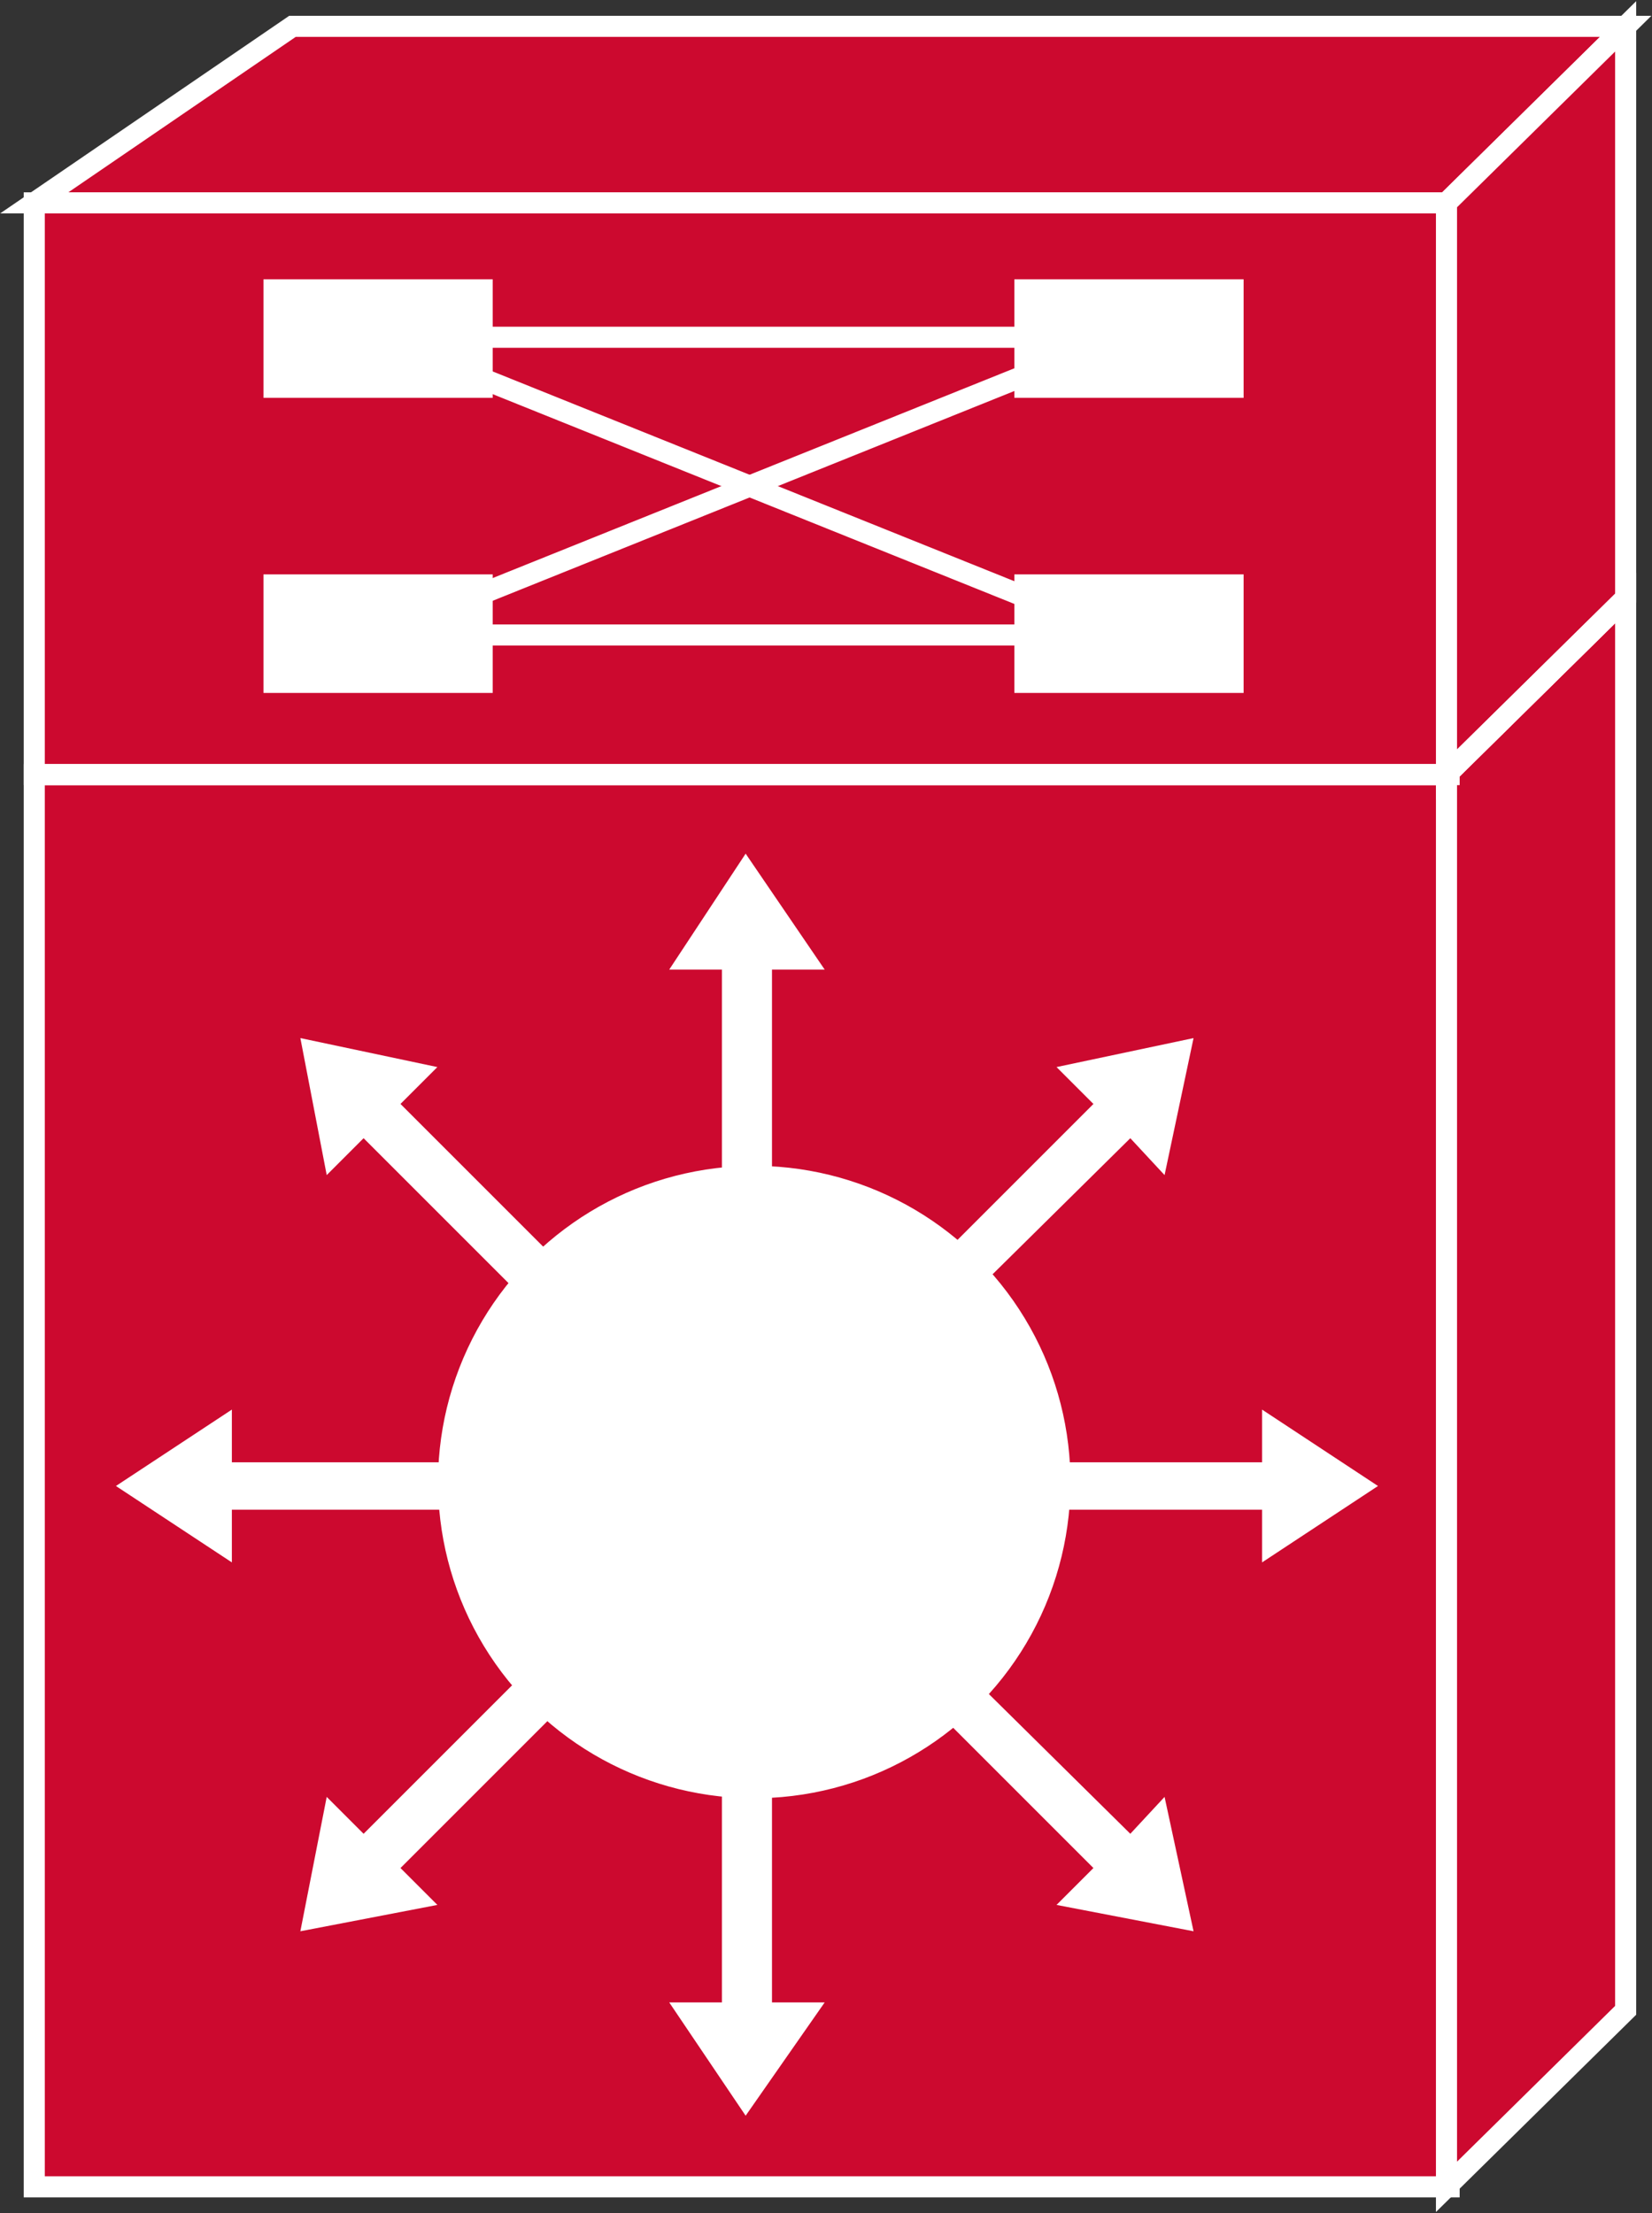 <?xml version="1.0" encoding="utf-8"?>
<!-- Generator: Adobe Illustrator 20.1.0, SVG Export Plug-In . SVG Version: 6.00 Build 0)  -->
<svg version="1.1" id="Layer_1" xmlns="http://www.w3.org/2000/svg" xmlns:xlink="http://www.w3.org/1999/xlink" x="0px" y="0px"
	 viewBox="0 0 62.7 84" style="enable-background:new 0 0 62.7 84;" xml:space="preserve">
<rect x="0" y="0" width="62.7" height="84" fill="#333333" stroke="none"/>
<style type="text/css">
	.st0{fill:#CC092F;stroke:#FFFFFF;stroke-width:0.8;}
	.st1{fill:#FFFFFF;}
	.st2{stroke:#FFFFFF;stroke-width:0.8;}
</style>
<g>
	<g>
		<g>
			<g>
				<g>
					<rect x="1.3" y="29.4" class="st0" width="53.7" height="53.6"/>
					<polygon class="st0" points="61.7,76.3 61.7,22.7 54.9,29.4 54.9,83 					"/>
				</g>
			</g>
			<g>
				<polygon class="st0" points="11.1,1 1.3,7.7 54.9,7.7 61.7,1 				"/>
				<rect x="1.3" y="7.7" class="st0" width="53.7" height="21.7"/>
				<polygon class="st0" points="61.7,22.7 61.7,1 54.9,7.7 54.9,29.4 				"/>
				<line class="st0" x1="54.9" y1="29.4" x2="1.3" y2="29.4"/>
				<line class="st0" x1="54.9" y1="29.4" x2="61.7" y2="22.7"/>
				<rect x="10" y="10.6" class="st1" width="8.7" height="4.5"/>
				<rect x="38.5" y="10.6" class="st1" width="8.7" height="4.5"/>
				<rect x="10" y="21.8" class="st1" width="8.7" height="4.5"/>
				<rect x="38.5" y="21.8" class="st1" width="8.7" height="4.5"/>
				<line class="st2" x1="15.9" y1="12.8" x2="42.5" y2="12.8"/>
				<line class="st2" x1="15.9" y1="24.1" x2="42.5" y2="24.1"/>
				<line class="st2" x1="14.4" y1="24.1" x2="42.5" y2="12.8"/>
				<line class="st2" x1="14.4" y1="12.8" x2="42.5" y2="24.1"/>
			</g>
		</g>
		<g>
			<polygon class="st1" points="29.3,48.4 29.3,36.8 31.3,36.8 28.3,32.4 25.4,36.8 27.4,36.8 27.4,48.4 			"/>
			<polygon class="st1" points="23.4,50.1 15.2,41.9 16.6,40.5 11.4,39.4 12.4,44.6 13.8,43.2 22,51.4 			"/>
			<polygon class="st1" points="20.4,55.5 8.8,55.5 8.8,53.5 4.4,56.4 8.8,59.3 8.8,57.3 20.4,57.3 			"/>
			<polygon class="st1" points="22,61.4 13.8,69.6 12.4,68.2 11.4,73.3 16.6,72.3 15.2,70.9 23.4,62.7 			"/>
			<polygon class="st1" points="27.4,64.4 27.4,76 25.4,76 28.3,80.3 31.3,76 29.3,76 29.3,64.4 			"/>
			<polygon class="st1" points="33.3,62.7 41.5,70.9 40.1,72.3 45.3,73.3 44.2,68.2 42.9,69.6 34.6,61.4 			"/>
			<polygon class="st1" points="36.3,57.3 47.9,57.3 47.9,59.3 52.3,56.4 47.9,53.5 47.9,55.5 36.3,55.5 			"/>
			<polygon class="st1" points="34.6,51.4 42.9,43.2 44.2,44.6 45.3,39.4 40.1,40.5 41.5,41.9 33.3,50.1 			"/>
		</g>
	</g>
	<g>
		<ellipse transform="matrix(0.819 -0.574 0.574 0.819 -27.113 26.557)" class="st1" cx="28.6" cy="56.3" rx="12" ry="12"/>
	</g>
</g>
</svg>

